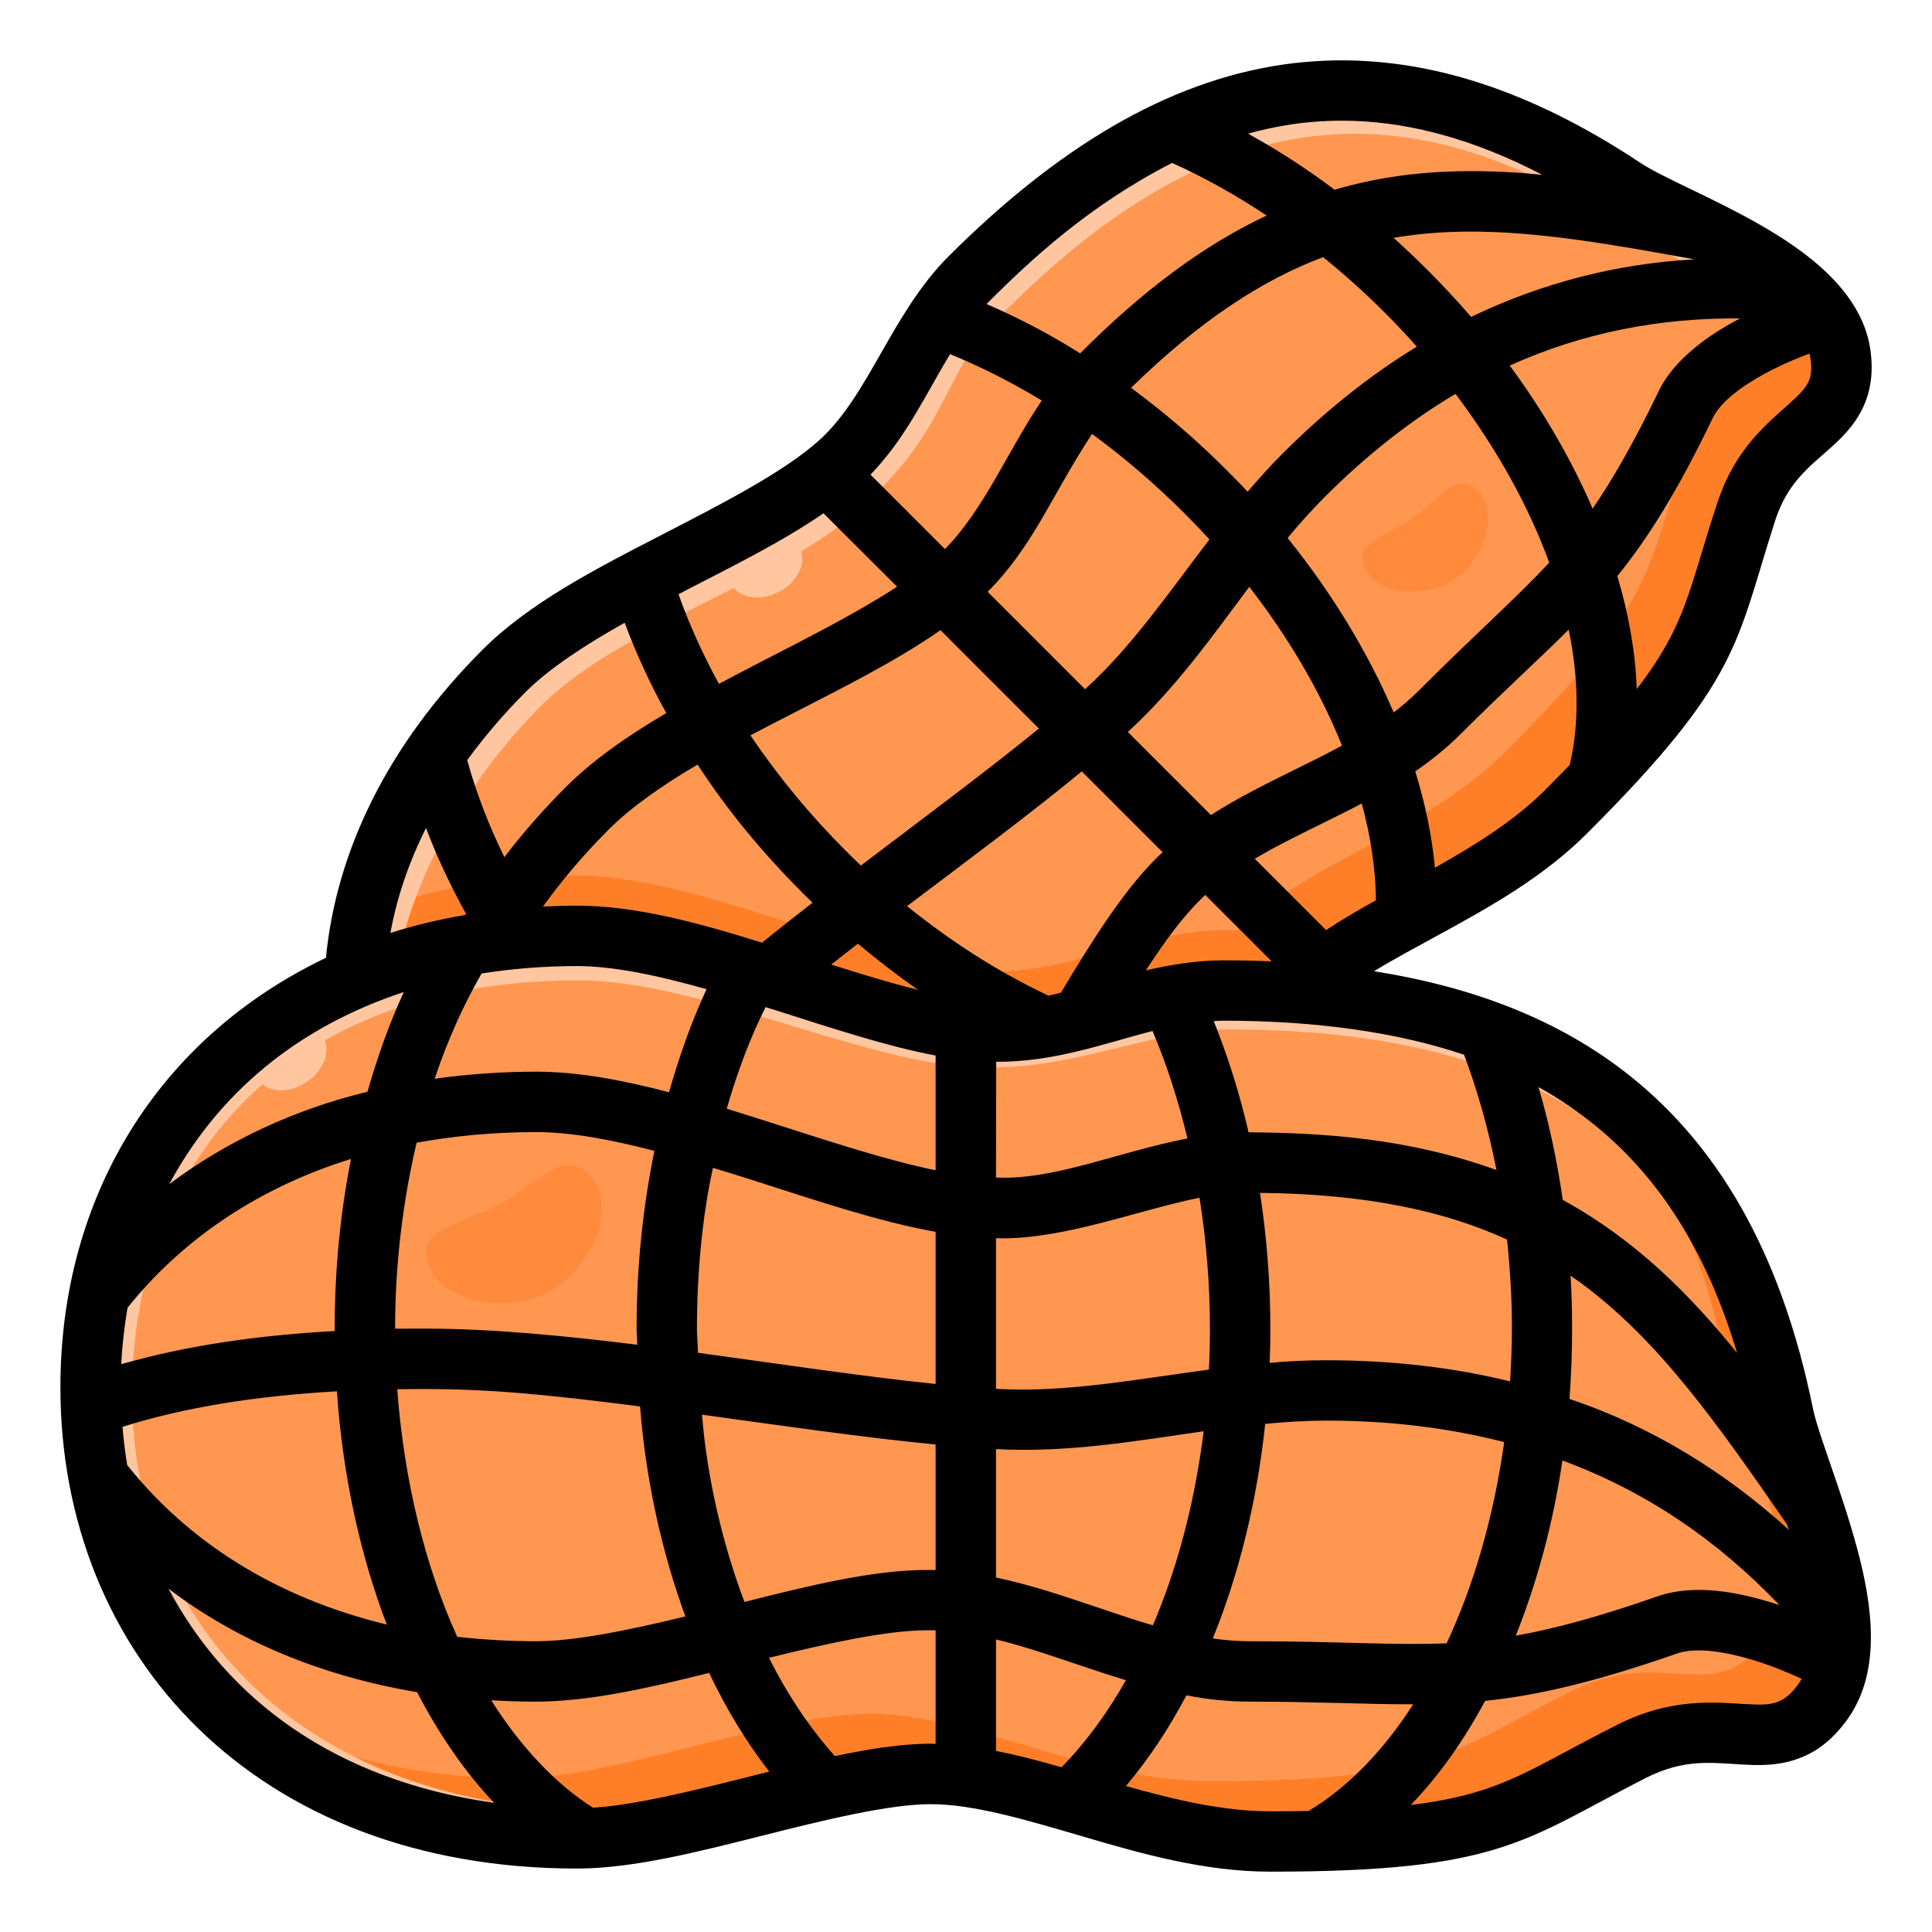 <svg width="30" height="30" viewBox="0 0 30 30" fill="none" xmlns="http://www.w3.org/2000/svg">
<g clip-path="url(#clip0_993_1322)">
<path d="M7.827 10.417C4.665 13.579 4.892 17.518 7.463 20.088C10.033 22.658 13.974 22.886 17.136 19.724C18.169 18.688 19.123 16.415 20.114 15.418C21.128 14.398 23.072 13.852 24.317 12.607C26.671 10.254 26.496 9.806 27.119 7.939C27.586 6.539 28.767 6.65 28.574 5.469C28.362 4.176 26.011 3.448 25.205 2.914C21.518 0.473 18.342 1.032 15.055 4.319C14.212 5.165 13.899 6.404 13.036 7.182C11.773 8.319 9.103 9.145 7.827 10.417Z" fill="#FF9751"/>
<path d="M27.504 4.154C27.566 4.274 27.615 4.399 27.637 4.531C27.83 5.712 26.649 5.602 26.182 7.002C25.559 8.869 25.733 9.316 23.379 11.669C22.134 12.914 20.19 13.461 19.177 14.48C18.185 15.478 17.231 17.75 16.199 18.786C13.229 21.756 9.574 21.735 7.01 19.593C7.152 19.763 7.302 19.928 7.463 20.088C10.033 22.658 13.973 22.886 17.136 19.724C18.168 18.688 19.123 16.415 20.114 15.418C21.128 14.398 23.072 13.852 24.317 12.607C26.671 10.254 26.497 9.807 27.119 7.94C27.586 6.539 28.767 6.649 28.574 5.469C28.488 4.945 28.047 4.517 27.504 4.154Z" fill="#FF7F29"/>
<path d="M5.642 14.203C5.168 16.35 5.859 18.485 7.463 20.088C10.033 22.658 13.973 22.885 17.136 19.723C18.168 18.688 19.123 16.415 20.114 15.418C20.415 15.116 20.801 14.857 21.222 14.607C20.533 14.502 19.795 14.444 18.995 14.444C17.723 14.446 16.556 15.144 15.32 15.08C13.512 14.986 10.88 13.598 8.962 13.595C7.714 13.595 6.605 13.815 5.642 14.203Z" fill="#FF7F29"/>
<path d="M15.054 4.319C14.211 5.165 13.899 6.403 13.035 7.181C11.772 8.319 9.103 9.145 7.827 10.417C5.172 13.072 4.913 16.271 6.418 18.751C5.505 16.328 6.042 13.387 8.355 11.006C9.611 9.716 12.138 9.034 13.382 7.881C14.763 6.6 14.611 5.857 15.441 5C18.679 1.667 21.714 1.151 25.345 3.626C26.076 4.125 28.097 4.792 28.572 5.921C28.598 5.792 28.603 5.646 28.574 5.468C28.362 4.175 26.011 3.448 25.205 2.914C23.592 1.846 22.076 1.352 20.607 1.41C18.718 1.484 16.904 2.471 15.054 4.319Z" fill="#FFC6A0"/>
<path d="M12.09 9.193C11.793 9.344 11.459 9.284 11.343 9.058C11.228 8.832 11.376 8.525 11.673 8.374C11.97 8.223 12.304 8.283 12.42 8.509C12.535 8.735 12.387 9.041 12.09 9.193Z" fill="#FFC6A0"/>
<path d="M8.962 14.532C4.2 14.532 1.405 17.67 1.405 21.54C1.405 25.411 4.2 28.548 8.962 28.548C10.52 28.545 12.949 27.552 14.447 27.548C15.977 27.543 17.852 28.595 19.727 28.595C23.271 28.595 23.476 28.127 25.351 27.19C26.757 26.487 27.563 27.459 28.307 26.425C29.121 25.291 27.899 22.973 27.695 21.965C26.757 17.351 23.945 15.382 18.995 15.382C17.723 15.383 16.555 16.081 15.319 16.017C13.512 15.923 10.88 14.535 8.962 14.532Z" fill="#FF9751"/>
<path d="M7.722 18.712C8.424 18.357 8.758 17.805 9.173 18.263C9.588 18.72 9.201 19.715 8.499 20.07C7.796 20.425 6.752 20.183 6.63 19.548C6.543 19.098 7.019 19.067 7.722 18.712Z" fill="#FF8A3C"/>
<path d="M25.045 17.105C25.855 18.105 26.426 19.397 26.757 21.027C26.962 22.035 28.184 24.354 27.369 25.487C26.626 26.522 25.82 25.549 24.414 26.252C22.539 27.189 22.334 27.658 18.79 27.658C16.915 27.658 15.04 26.605 13.509 26.61C12.011 26.616 9.582 27.608 8.025 27.611C5.902 27.611 4.174 26.985 2.906 25.951C4.19 27.535 6.258 28.548 8.962 28.548C10.519 28.545 12.949 27.552 14.446 27.548C15.977 27.542 17.852 28.595 19.727 28.595C23.271 28.595 23.477 28.127 25.351 27.19C26.758 26.487 27.563 27.459 28.307 26.424C29.121 25.291 27.899 22.973 27.694 21.965C27.248 19.767 26.371 18.176 25.045 17.105Z" fill="#FF7F29"/>
<path d="M4.763 16.802C4.487 16.989 4.148 16.97 4.006 16.759C3.864 16.549 3.973 16.227 4.25 16.041C4.526 15.854 4.865 15.873 5.007 16.084C5.149 16.294 5.04 16.616 4.763 16.802Z" fill="#FFC6A0"/>
<path d="M21.903 8.062C22.392 7.744 22.594 7.311 22.936 7.614C23.278 7.918 23.074 8.681 22.585 8.999C22.096 9.317 21.308 9.223 21.166 8.765C21.066 8.441 21.415 8.38 21.903 8.062Z" fill="#FF8A3C"/>
<path d="M8.962 14.532C4.2 14.532 1.405 17.669 1.405 21.54C1.405 25.41 4.2 28.548 8.962 28.548C10.519 28.545 12.949 27.552 14.446 27.548C15.977 27.542 17.852 28.595 19.727 28.595C23.271 28.595 23.477 28.127 25.351 27.19C26.757 26.487 27.563 27.459 28.307 26.424C29.121 25.291 27.899 22.973 27.694 21.965C26.757 17.351 23.945 15.382 18.995 15.382C17.723 15.384 16.556 16.082 15.32 16.017C13.512 15.923 10.88 14.535 8.962 14.532ZM8.989 15.223C10.845 15.224 13.349 16.483 15.098 16.57C16.665 16.648 17.839 15.987 19.069 15.985C23.858 15.985 26.579 17.8 27.486 22.052C27.685 22.981 28.867 25.117 28.079 26.162C27.359 27.115 26.579 26.219 25.219 26.866C23.405 27.73 23.206 28.162 19.777 28.162C17.963 28.162 16.149 27.192 14.668 27.197C13.219 27.201 10.869 28.116 9.362 28.119C4.755 28.119 2.05 25.227 2.05 21.661C2.05 18.094 4.381 15.223 8.989 15.223Z" fill="#FFC6A0"/>
<path d="M14.449 28.015C15.106 28.013 15.928 28.257 16.826 28.52C17.724 28.784 18.701 29.063 19.726 29.063C23.311 29.063 23.666 28.573 25.559 27.606C26.152 27.31 26.555 27.371 27.05 27.399C27.297 27.413 27.573 27.422 27.87 27.326C28.168 27.23 28.435 27.047 28.687 26.697C29.223 25.95 29.074 24.916 28.832 24.025C28.591 23.134 28.231 22.265 28.151 21.87C27.666 19.486 26.684 17.722 25.127 16.565C24.09 15.795 22.82 15.315 21.336 15.081C21.647 14.891 21.99 14.708 22.352 14.51C23.124 14.089 23.962 13.623 24.646 12.939C27.029 10.557 26.952 9.993 27.563 8.088C27.751 7.501 28.091 7.253 28.407 6.97C28.581 6.814 28.772 6.635 28.909 6.368C29.045 6.1 29.1 5.782 29.037 5.393C28.888 4.487 27.993 3.873 27.345 3.499C26.591 3.066 25.826 2.764 25.463 2.523C23.793 1.417 22.186 0.881 20.589 0.942C20.363 0.951 20.137 0.971 19.912 1.004C18.115 1.269 16.41 2.3 14.723 3.987C13.842 4.871 13.492 6.142 12.722 6.835C12.171 7.332 11.209 7.824 10.221 8.333C9.233 8.842 8.215 9.369 7.498 10.084C6.014 11.567 5.222 13.22 5.061 14.873C2.445 16.122 0.938 18.594 0.938 21.541C0.938 25.707 3.973 29.015 8.963 29.015C9.843 29.013 10.851 28.752 11.841 28.503C12.83 28.253 13.803 28.017 14.449 28.015ZM20.724 2.946C20.287 2.619 19.87 2.347 19.379 2.075C19.601 2.014 19.826 1.965 20.048 1.932C20.239 1.903 20.432 1.886 20.625 1.878C20.757 1.873 20.89 1.873 21.023 1.877C21.954 1.909 22.928 2.184 23.946 2.713C23.165 2.638 22.395 2.629 21.632 2.745C21.331 2.791 21.039 2.854 20.724 2.946ZM15.319 4.721C15.99 4.045 16.917 3.184 18.2 2.53C18.694 2.752 19.186 3.026 19.669 3.347C18.723 3.789 17.756 4.496 16.773 5.487C16.332 5.208 15.839 4.945 15.319 4.721ZM26.306 4.027C25.125 4.094 23.96 4.383 22.844 4.921C22.626 4.668 22.377 4.403 22.167 4.193C21.998 4.024 21.815 3.852 21.639 3.693C21.684 3.686 21.729 3.679 21.774 3.672C22.12 3.62 22.47 3.597 22.83 3.596C23.883 3.595 25.005 3.789 26.306 4.027ZM20.545 3.993C20.874 4.259 21.191 4.543 21.497 4.849C21.674 5.025 21.837 5.2 22 5.383C21.276 5.824 20.579 6.379 19.909 7.05C19.715 7.244 19.545 7.435 19.373 7.635C19.266 7.521 19.159 7.41 19.047 7.299C18.58 6.832 18.078 6.402 17.563 6.022C18.64 4.97 19.61 4.344 20.545 3.993ZM25.753 6.081C25.394 6.825 25.046 7.441 24.73 7.898C24.414 7.163 23.974 6.393 23.443 5.677C24.576 5.163 25.793 4.931 27.019 4.945C26.405 5.261 25.942 5.671 25.753 6.081ZM26.673 7.79C26.22 9.149 26.203 9.675 25.415 10.7C25.397 10.143 25.293 9.545 25.114 8.945C25.596 8.351 26.049 7.624 26.597 6.489C26.717 6.241 27.042 5.996 27.427 5.79C27.676 5.657 27.911 5.559 28.099 5.49C28.103 5.506 28.107 5.529 28.109 5.544C28.142 5.744 28.12 5.854 28.075 5.942C28.022 6.044 27.936 6.132 27.781 6.271C27.428 6.587 26.945 6.974 26.673 7.79ZM14.752 5.499C15.22 5.689 15.713 5.938 16.176 6.219C15.641 7.014 15.286 7.902 14.673 8.526L13.517 7.37C14.06 6.807 14.345 6.178 14.752 5.499ZM22.601 6.116C23.247 6.976 23.738 7.861 24.056 8.736C23.542 9.291 22.928 9.826 22.023 10.731C21.903 10.85 21.776 10.959 21.641 11.063C21.246 10.139 20.687 9.214 19.994 8.354C20.179 8.13 20.368 7.92 20.573 7.714C21.23 7.057 21.909 6.528 22.601 6.116ZM16.957 6.738C17.45 7.098 17.936 7.516 18.384 7.963C18.52 8.1 18.652 8.234 18.78 8.376C18.141 9.213 17.568 10.05 16.849 10.702L15.337 9.19C16.055 8.463 16.318 7.712 16.957 6.738ZM13.93 9.11C13.331 9.503 12.567 9.891 11.789 10.291C11.581 10.398 11.371 10.51 11.164 10.619C10.909 10.156 10.689 9.663 10.536 9.227C10.572 9.208 10.613 9.186 10.65 9.167C11.394 8.783 12.153 8.408 12.787 7.97L13.93 9.11ZM19.399 9.112C20.009 9.904 20.488 10.711 20.839 11.577C20.601 11.707 20.343 11.834 20.089 11.959C19.664 12.169 19.223 12.387 18.803 12.656L17.513 11.366C18.267 10.674 18.832 9.869 19.399 9.112ZM9.7 9.67C9.874 10.14 10.092 10.613 10.346 11.073C9.765 11.415 9.224 11.785 8.789 12.219C8.435 12.572 8.114 12.939 7.832 13.31C7.583 12.804 7.386 12.284 7.255 11.803C7.514 11.448 7.816 11.091 8.159 10.748C8.532 10.376 9.083 10.016 9.7 9.67ZM14.604 9.785L16.132 11.313C15.32 11.976 14.34 12.701 13.368 13.44C13.288 13.364 13.213 13.29 13.134 13.212C12.574 12.652 12.074 12.045 11.653 11.418C11.838 11.32 12.029 11.222 12.218 11.125C13.053 10.695 13.902 10.275 14.604 9.785ZM21.976 11.978C22.223 11.807 22.46 11.619 22.684 11.395C23.358 10.722 23.899 10.236 24.358 9.777C24.517 10.536 24.521 11.262 24.375 11.877C24.247 12.01 24.134 12.125 23.985 12.274C23.517 12.742 22.913 13.118 22.281 13.474C22.236 12.98 22.131 12.483 21.976 11.978ZM10.832 11.872C11.299 12.591 11.849 13.252 12.47 13.873C12.52 13.923 12.566 13.967 12.617 14.017C12.352 14.224 12.088 14.43 11.833 14.638C10.861 14.334 9.884 14.065 8.963 14.063C8.78 14.063 8.608 14.068 8.432 14.077C8.725 13.668 9.059 13.274 9.453 12.88C9.802 12.531 10.284 12.195 10.832 11.872ZM18.054 13.234C18.018 13.267 17.981 13.299 17.947 13.334C17.419 13.865 16.936 14.643 16.474 15.414C16.399 15.433 16.352 15.444 16.279 15.46C15.508 15.095 14.783 14.634 14.085 14.07C15.026 13.359 15.983 12.65 16.798 11.978L18.054 13.234ZM21.145 12.477C21.288 12.996 21.36 13.505 21.366 13.979C21.099 14.127 20.84 14.278 20.591 14.442L19.484 13.335C19.799 13.147 20.144 12.978 20.504 12.8C20.709 12.698 20.933 12.589 21.145 12.477ZM7.235 14.187C7.231 14.194 7.23 14.199 7.224 14.207C6.817 14.278 6.434 14.367 6.062 14.487C6.163 13.937 6.341 13.407 6.615 12.857C6.785 13.306 6.991 13.746 7.235 14.187ZM17.792 15.068C18.096 14.61 18.341 14.254 18.715 13.896L19.746 14.928C19.498 14.917 19.254 14.912 18.994 14.912C18.574 14.912 18.167 14.982 17.792 15.068ZM13.321 14.654C13.62 14.904 13.943 15.153 14.255 15.37C13.838 15.268 13.371 15.124 12.907 14.978C13.044 14.87 13.181 14.762 13.321 14.654ZM8.962 15.001C9.536 15.002 10.231 15.151 10.971 15.36C10.738 15.861 10.548 16.402 10.388 16.961C9.686 16.776 8.991 16.642 8.332 16.641C7.783 16.641 7.255 16.68 6.749 16.751C6.948 16.158 7.194 15.61 7.478 15.116C7.947 15.043 8.439 15.001 8.962 15.001ZM6.271 15.404C6.045 15.893 5.871 16.381 5.706 16.953C4.571 17.226 3.517 17.721 2.628 18.387C3.384 16.987 4.602 15.954 6.271 15.404ZM12.041 15.686C12.885 15.956 13.795 16.255 14.528 16.39V18.172C13.78 18.018 12.916 17.735 12.03 17.451C11.785 17.372 11.533 17.293 11.285 17.216C11.446 16.654 11.652 16.105 11.888 15.639C11.94 15.655 11.99 15.67 12.041 15.686ZM19.388 17.582C19.249 16.981 19.066 16.401 18.847 15.856C18.896 15.852 18.947 15.849 18.996 15.849C20.448 15.849 21.714 16.033 22.734 16.378C22.933 16.904 23.114 17.537 23.237 18.168C21.847 17.667 20.533 17.592 19.388 17.582ZM15.466 18.285L15.469 16.487C16.365 16.494 17.153 16.201 17.896 16.009C18.116 16.522 18.298 17.095 18.439 17.678C17.334 17.893 16.371 18.327 15.466 18.285ZM23.89 16.88C24.129 17.013 24.356 17.161 24.569 17.32C25.678 18.143 26.476 19.347 26.973 21.008C26.413 20.316 25.813 19.689 25.113 19.174C24.848 18.978 24.563 18.794 24.266 18.632C24.179 18.027 24.055 17.443 23.89 16.88ZM10.162 17.871C9.98 18.754 9.885 19.688 9.885 20.631C9.885 20.715 9.894 20.797 9.896 20.881C8.759 20.74 7.638 20.633 6.637 20.631C6.465 20.631 6.282 20.631 6.135 20.632C6.135 19.627 6.255 18.656 6.469 17.744C7.05 17.638 7.669 17.579 8.328 17.579C8.864 17.579 9.493 17.696 10.162 17.871ZM5.197 20.631C5.197 20.643 5.198 20.655 5.198 20.668C4.002 20.734 2.89 20.894 1.883 21.183C1.897 20.885 1.932 20.592 1.98 20.307L2.055 20.215C2.886 19.214 4.03 18.437 5.45 17.996C5.283 18.844 5.197 19.727 5.197 20.631ZM14.528 19.128V21.49C13.411 21.376 12.132 21.182 10.838 21.006C10.835 20.88 10.822 20.757 10.822 20.631C10.822 19.775 10.905 18.879 11.071 18.134C11.294 18.203 11.518 18.271 11.743 18.343C12.69 18.647 13.639 18.968 14.528 19.128ZM19.715 21.163C19.723 20.985 19.726 20.81 19.726 20.631C19.726 19.916 19.67 19.207 19.565 18.523C21.203 18.538 22.433 18.803 23.401 19.248C23.449 19.7 23.477 20.165 23.477 20.631C23.477 20.91 23.463 21.224 23.448 21.45C22.565 21.233 21.614 21.122 20.593 21.122C20.288 21.122 19.98 21.136 19.715 21.163ZM15.466 19.227C16.479 19.261 17.661 18.793 18.626 18.598C18.73 19.252 18.788 19.944 18.788 20.63C18.788 20.846 18.783 21.054 18.772 21.267C17.64 21.418 16.561 21.624 15.504 21.568C15.492 21.568 15.478 21.567 15.466 21.565V19.227ZM24.556 19.928C25.749 20.807 26.658 22.091 27.745 23.666C27.755 23.696 27.768 23.726 27.778 23.756C26.799 22.865 25.651 22.151 24.371 21.723C24.398 21.362 24.411 21.001 24.411 20.631C24.411 20.356 24.404 20.08 24.388 19.809C24.445 19.848 24.5 19.887 24.556 19.928ZM10.643 25.1C9.774 25.311 8.945 25.483 8.332 25.485C7.91 25.485 7.49 25.46 7.1 25.416C6.6 24.315 6.274 22.989 6.168 21.572C6.323 21.569 6.474 21.569 6.633 21.569C7.617 21.57 8.516 21.656 9.939 21.839C10.027 22.979 10.277 24.102 10.643 25.1ZM1.975 22.749C1.943 22.557 1.919 22.354 1.902 22.156C2.878 21.848 3.989 21.675 5.232 21.604C5.319 22.899 5.593 24.149 6.006 25.226C4.255 24.801 2.911 23.924 1.975 22.749ZM14.528 24.379C14.481 24.378 14.434 24.378 14.386 24.378C13.543 24.38 12.549 24.625 11.56 24.875C11.227 23.997 10.978 22.953 10.901 21.967C12.152 22.139 13.404 22.322 14.528 22.43L14.528 24.379ZM22.463 25.517C21.647 25.552 20.787 25.485 19.411 25.485C19.219 25.485 19.023 25.469 18.832 25.442C19.241 24.437 19.52 23.299 19.646 22.11C19.964 22.079 20.275 22.06 20.594 22.059C21.596 22.059 22.516 22.177 23.357 22.393C23.195 23.545 22.89 24.606 22.463 25.517ZM18.691 22.224C18.539 23.422 18.257 24.404 17.902 25.238C17.615 25.155 17.315 25.052 17.019 24.952C16.521 24.784 16.005 24.609 15.466 24.496V22.502C16.594 22.561 17.658 22.372 18.691 22.224ZM27.631 24.923C27.582 24.907 27.534 24.892 27.483 24.876C26.996 24.732 26.325 24.583 25.732 24.79C24.83 25.105 24.133 25.293 23.537 25.399C23.869 24.567 24.119 23.648 24.261 22.678C25.569 23.164 26.659 23.91 27.631 24.923ZM2.616 24.669C3.672 25.471 4.964 26.02 6.477 26.276C6.815 26.927 7.213 27.509 7.672 27.994C5.21 27.649 3.534 26.394 2.616 24.669ZM14.528 27.08C14.501 27.079 14.473 27.076 14.445 27.076C13.986 27.078 13.482 27.159 12.964 27.269C12.584 26.845 12.233 26.325 11.941 25.742C12.867 25.514 13.766 25.317 14.387 25.315C14.434 25.315 14.481 25.314 14.528 25.316L14.528 27.08ZM15.466 25.457C15.872 25.555 16.287 25.696 16.719 25.842C16.964 25.925 17.226 26.012 17.483 26.09C17.189 26.611 16.852 27.067 16.483 27.442C16.144 27.344 15.802 27.254 15.466 27.188V25.457ZM25.14 26.769C23.746 27.466 23.344 27.853 21.907 28.027C22.353 27.564 22.727 27.03 23.061 26.411C23.874 26.327 24.766 26.12 26.04 25.676C26.355 25.565 26.837 25.663 27.209 25.773C27.516 25.865 27.782 25.98 27.976 26.068C27.962 26.094 27.942 26.127 27.925 26.15C27.802 26.322 27.689 26.399 27.583 26.434C27.477 26.468 27.37 26.476 27.102 26.461C26.657 26.436 25.965 26.356 25.14 26.769ZM11.945 27.509C11.834 27.537 11.723 27.565 11.612 27.593C10.728 27.815 9.871 28.027 9.209 28.07C8.64 27.715 8.077 27.117 7.628 26.402C7.854 26.415 8.098 26.423 8.332 26.423C9.149 26.421 10.078 26.21 11.011 25.977C11.279 26.538 11.59 27.054 11.945 27.509ZM19.411 26.423C20.455 26.423 21.238 26.467 21.944 26.464C21.481 27.186 20.93 27.754 20.319 28.121C20.12 28.124 19.954 28.126 19.726 28.126C19 28.126 18.243 27.948 17.483 27.733C17.838 27.314 18.147 26.846 18.423 26.325C18.751 26.39 19.071 26.422 19.411 26.423Z" fill="black"/>
</g>
<defs>
<clipPath id="clip0_993_1322">
<rect width="30" height="30" fill="white"/>
</clipPath>
</defs>
</svg>
